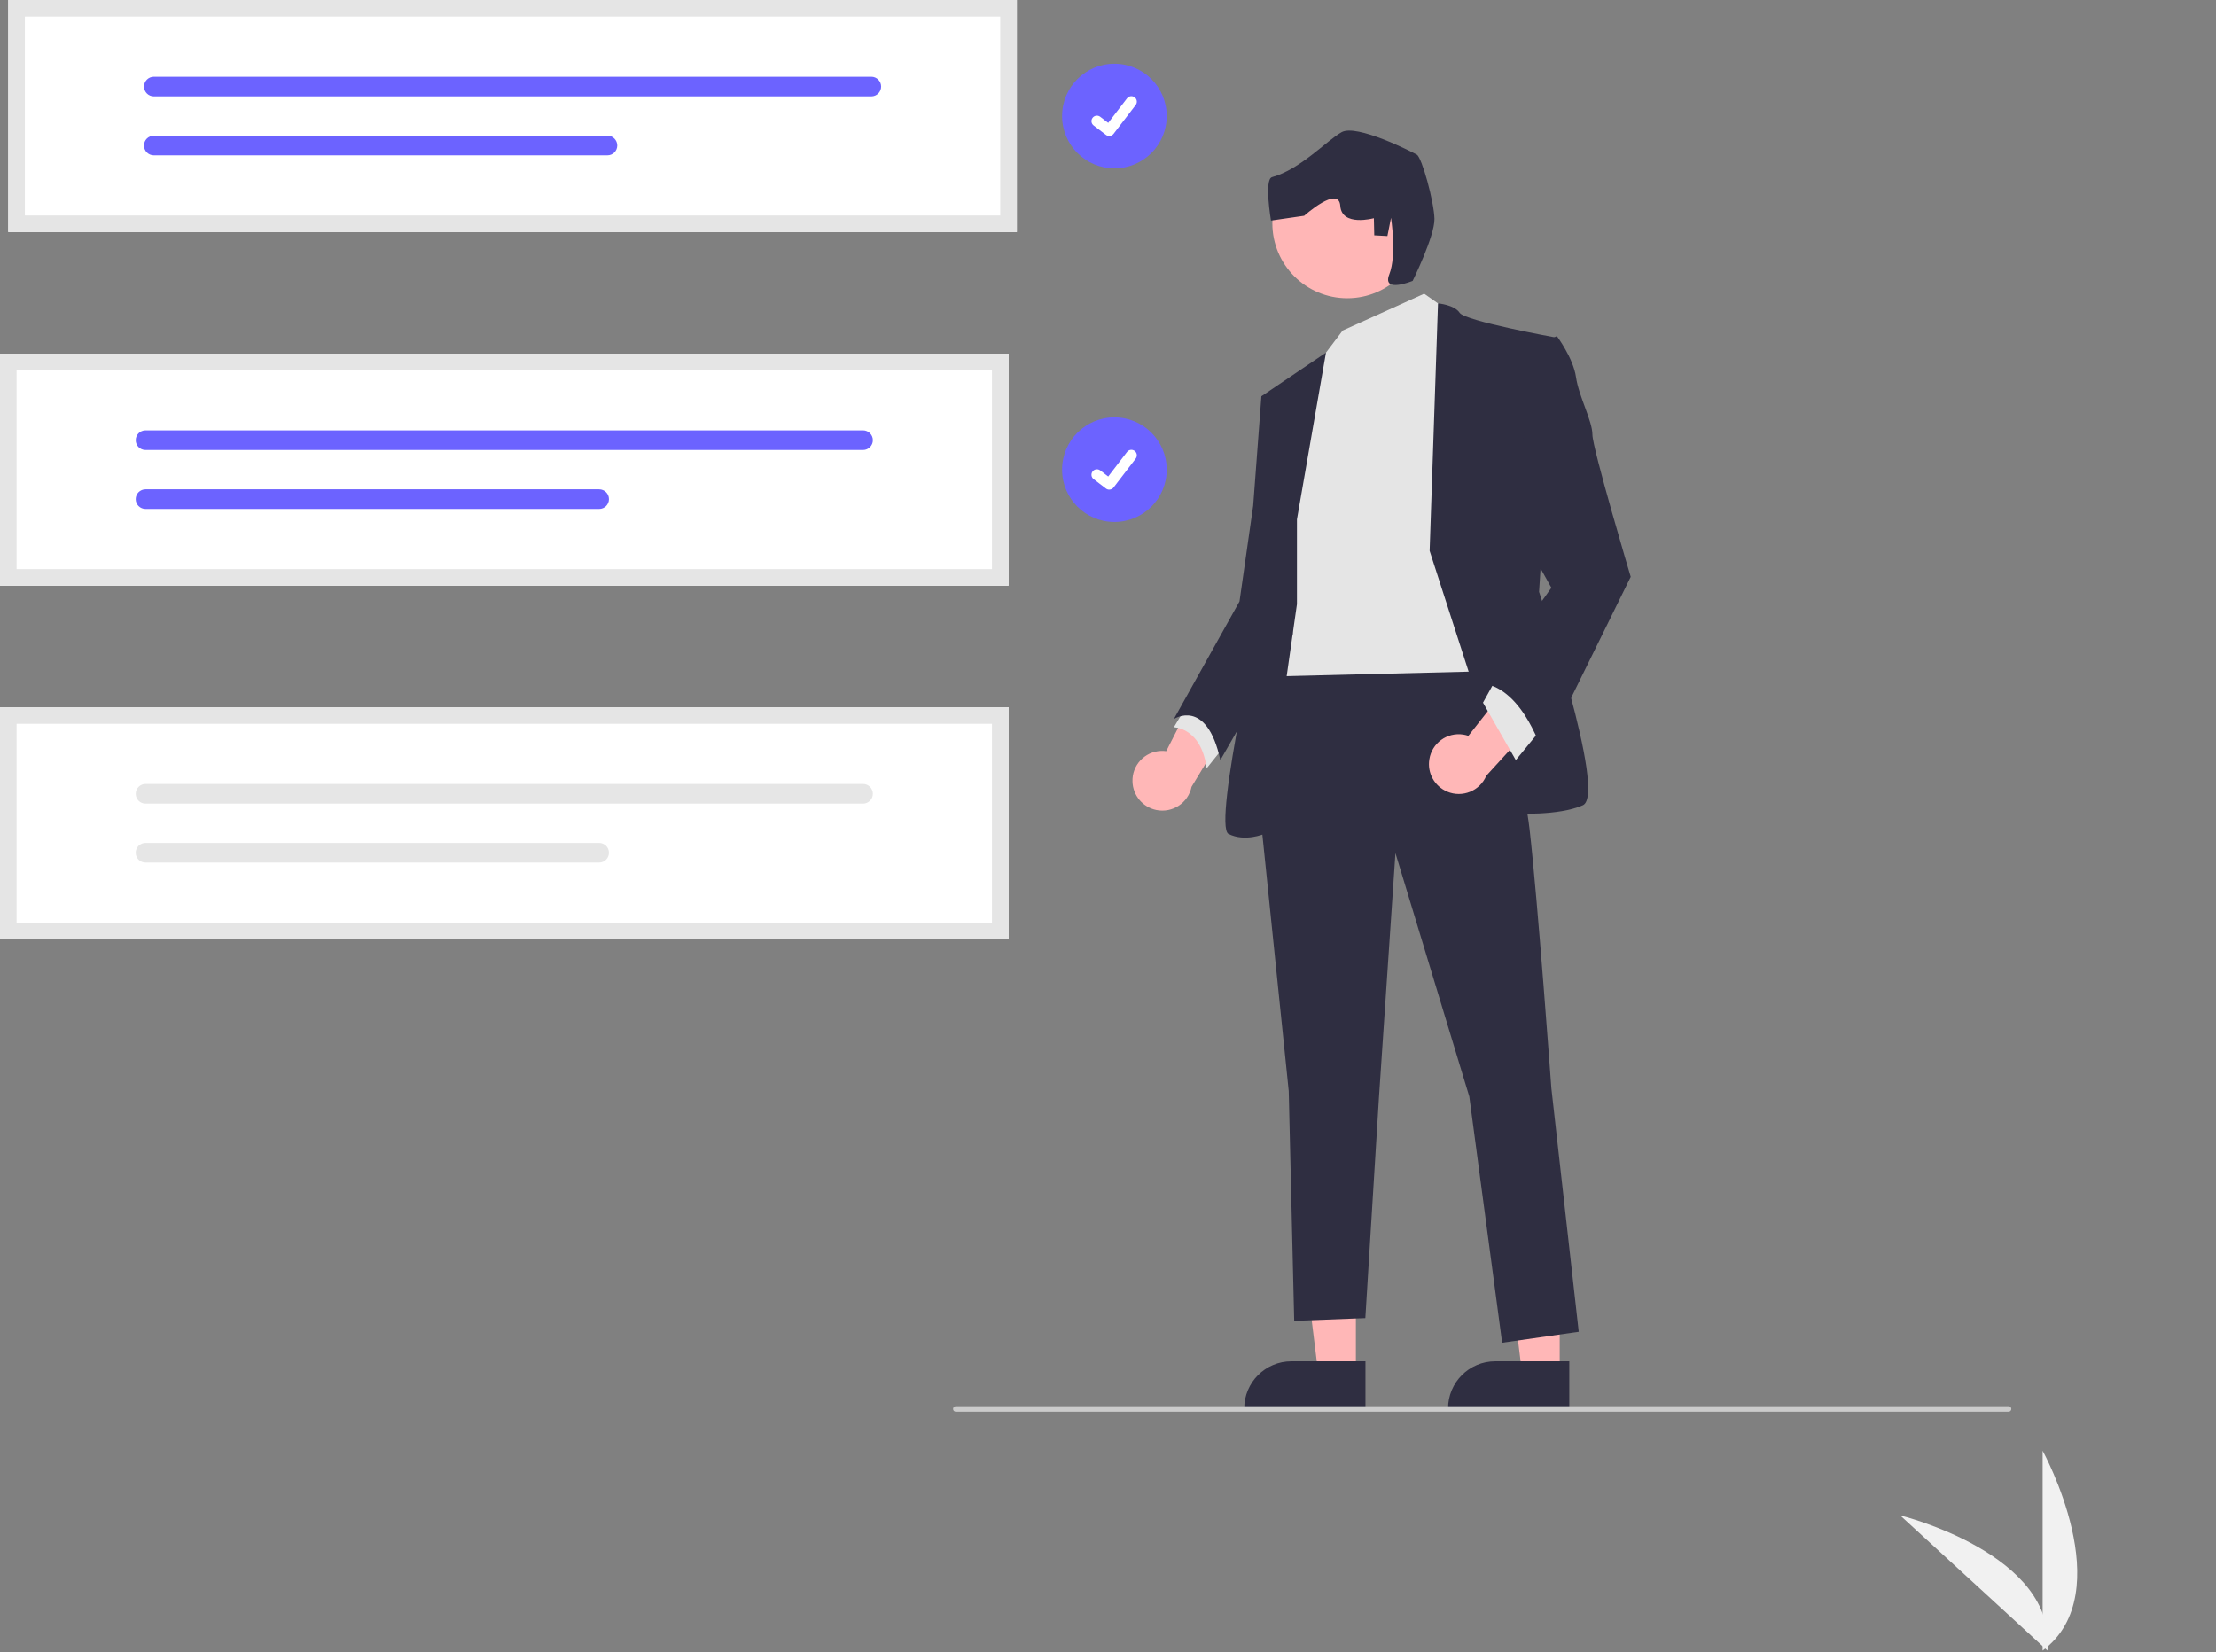 <svg width="802" height="598" viewBox="0 0 802 598" fill="none" xmlns="http://www.w3.org/2000/svg">
<rect x="0" y="0" width="802" height="598" fill="#808080" stroke="none"/>
<g clip-path="url(#clip0_391_5089)">
<path d="M403.315 60.934C413.772 60.934 422.249 52.457 422.249 42C422.249 31.543 413.772 23.066 403.315 23.066C392.858 23.066 384.381 31.543 384.381 42C384.381 52.457 392.858 60.934 403.315 60.934Z" fill="#6C63FF"/>
<path d="M401.438 49.223C401.012 49.224 400.598 49.086 400.257 48.83L400.236 48.814L395.786 45.41C394.919 44.746 394.755 43.505 395.42 42.638C396.084 41.771 397.326 41.607 398.192 42.272L401.075 44.482L407.885 35.596C408.55 34.73 409.79 34.566 410.657 35.23L410.615 35.29L410.658 35.231C411.524 35.896 411.687 37.136 411.024 38.003L403.013 48.449C402.637 48.937 402.056 49.222 401.44 49.22L401.438 49.223Z" fill="white"/>
<path d="M403.315 188.934C413.772 188.934 422.249 180.457 422.249 170C422.249 159.543 413.772 151.066 403.315 151.066C392.858 151.066 384.381 159.543 384.381 170C384.381 180.457 392.858 188.934 403.315 188.934Z" fill="#6C63FF"/>
<path d="M401.438 177.223C401.012 177.223 400.598 177.086 400.257 176.83L400.236 176.814L395.786 173.41C394.919 172.746 394.755 171.505 395.42 170.638C396.084 169.771 397.326 169.607 398.192 170.272L401.075 172.482L407.885 163.596C408.55 162.73 409.79 162.566 410.657 163.23L410.615 163.29L410.658 163.231C411.524 163.896 411.687 165.136 411.024 166.003L403.013 176.449C402.637 176.937 402.056 177.222 401.44 177.22L401.438 177.223Z" fill="white"/>
<path d="M409.864 282.959C409.632 277.029 414.251 272.033 420.181 271.801C420.813 271.776 421.446 271.807 422.073 271.894L439.414 237.872L449.212 255.128L431.243 284.79C430.037 290.634 424.322 294.393 418.478 293.187C413.588 292.178 410.027 287.949 409.864 282.959Z" fill="#FFB7B7"/>
<path d="M490.71 497.194L477.101 497.193L470.627 444.702L490.712 444.703L490.71 497.194Z" fill="#FFB7B7"/>
<path d="M494.179 510.385L450.299 510.384V509.829C450.299 500.396 457.946 492.75 467.378 492.75H467.379L494.18 492.751L494.179 510.385Z" fill="#2F2E41"/>
<path d="M564.483 497.194L550.874 497.193L544.4 444.702L564.485 444.703L564.483 497.194Z" fill="#FFB7B7"/>
<path d="M567.953 510.385L524.072 510.384V509.829C524.073 500.396 531.719 492.75 541.152 492.75H541.153L567.954 492.751L567.953 510.385Z" fill="#2F2E41"/>
<path d="M430.767 253.349L424.826 263.25C424.826 263.25 434.728 263.25 436.708 278.102L444.629 268.201L430.767 253.349Z" fill="#E5E5E5"/>
<path d="M534.732 232.556C534.732 232.556 550.574 274.142 553.544 299.886C556.515 325.63 561.466 393.95 561.466 393.95L571.367 482.073L543.643 486.034L531.761 396.92L505.027 308.797L499.086 396.92L494.135 477.122L468.392 478.112L466.411 394.94L455.52 288.994L461.46 238.496L534.732 232.556Z" fill="#2F2E41"/>
<path d="M515.424 106.312L525.326 113.242L538.198 242.952L457.996 244.932L468.888 154.829L478.789 129.085L485.936 119.636L515.424 106.312Z" fill="#E5E5E5"/>
<path d="M517.404 199.386L520.434 109.819C520.434 109.819 526.316 110.272 528.296 113.243C530.276 116.213 562.951 122.154 562.951 122.154L557.01 214.238C557.01 214.238 581.764 287.509 572.853 291.47C563.941 295.43 548.099 294.44 548.099 294.44L517.404 199.386Z" fill="#2F2E41"/>
<path d="M469.383 187.999L479.886 127.634L456.511 143.442L462.451 187.009L457.501 216.713C457.501 216.713 438.688 298.896 444.629 301.866C450.57 304.837 457.501 301.866 457.501 301.866L469.383 218.694V187.999Z" fill="#2F2E41"/>
<path d="M463.442 141.462L456.511 143.442L453.54 183.048L448.59 217.703L424.826 260.28C424.826 260.28 436.708 252.359 441.659 275.132L467.829 229.568L463.442 141.462Z" fill="#2F2E41"/>
<path d="M517.3 274.839C518.223 268.976 523.724 264.972 529.586 265.896C530.211 265.994 530.826 266.148 531.425 266.354L555.04 236.345L561.303 255.175L537.917 280.785C535.599 286.284 529.263 288.862 523.764 286.544C519.164 284.605 516.491 279.766 517.3 274.839Z" fill="#FFB7B7"/>
<path d="M557.506 264.24L548.595 275.132L536.713 254.339L541.663 245.428L557.506 264.24Z" fill="#E5E5E5"/>
<path d="M555.526 125.619L563.447 121.659C563.447 121.659 569.388 129.58 570.378 136.511C571.368 143.442 576.319 152.353 576.319 157.304C576.319 162.255 590.181 208.792 590.181 208.792L558.496 273.152C558.496 273.152 551.565 249.388 536.713 247.408L561.467 212.753L547.604 187.999L555.526 125.619Z" fill="#2F2E41"/>
<path d="M726.922 510.996H345.922C345.37 510.996 344.922 510.548 344.922 509.996C344.922 509.444 345.37 508.996 345.922 508.996H726.922C727.474 508.996 727.922 509.444 727.922 509.996C727.922 510.548 727.474 510.996 726.922 510.996Z" fill="#CBCBCB"/>
<path d="M365 212H0V128H365V212Z" fill="white"/>
<path d="M52.678 155.774C50.713 155.774 49.121 157.367 49.121 159.331C49.121 161.295 50.713 162.887 52.678 162.887H312.337C314.301 162.887 315.893 161.295 315.893 159.331C315.893 157.367 314.301 155.774 312.337 155.774H52.678Z" fill="#6C63FF"/>
<path d="M52.677 177.113C50.713 177.109 49.117 178.698 49.113 180.662C49.109 182.626 50.698 184.221 52.662 184.226H216.822C218.786 184.226 220.378 182.633 220.378 180.669C220.378 178.705 218.786 177.113 216.822 177.113L52.677 177.113Z" fill="#6C63FF"/>
<path d="M365 212H0V128H365V212ZM6 206H359V134H6V206Z" fill="#E5E5E5"/>
<path d="M365 340H0V256H365V340Z" fill="white"/>
<path d="M52.678 283.774C50.713 283.774 49.121 285.367 49.121 287.331C49.121 289.295 50.713 290.887 52.678 290.887H312.337C314.301 290.887 315.893 289.295 315.893 287.331C315.893 285.367 314.301 283.774 312.337 283.774H52.678Z" fill="#E6E6E6"/>
<path d="M52.677 305.113C50.713 305.109 49.117 306.698 49.113 308.662C49.109 310.626 50.698 312.221 52.662 312.226H216.822C218.786 312.226 220.378 310.633 220.378 308.669C220.378 306.705 218.786 305.113 216.822 305.113H52.677Z" fill="#E6E6E6"/>
<path d="M365 340H0V256H365V340ZM6 334H359V262H6V334Z" fill="#E5E5E5"/>
<path d="M368 84H3V0H368V84Z" fill="white"/>
<path d="M55.677 27.774C53.713 27.778 52.123 29.373 52.127 31.337C52.13 33.296 53.718 34.884 55.677 34.887H315.336C317.3 34.884 318.89 33.288 318.886 31.324C318.883 29.365 317.295 27.778 315.336 27.774H55.677Z" fill="#6C63FF"/>
<path d="M55.677 49.113C53.713 49.109 52.117 50.698 52.113 52.662C52.109 54.626 53.698 56.221 55.662 56.226H219.822C221.786 56.229 223.381 54.64 223.384 52.676C223.388 50.712 221.799 49.116 219.834 49.113C219.83 49.113 219.826 49.113 219.822 49.113L55.677 49.113Z" fill="#6C63FF"/>
<path d="M368 84H3V0H368V84ZM9 78H362V6H9V78Z" fill="#E5E5E5"/>
<path d="M739.248 597.457V525.117C739.248 525.117 767.44 576.403 739.248 597.457Z" fill="#F1F1F1"/>
<path d="M740.989 597.445L687.699 548.523C687.699 548.523 744.544 562.439 740.989 597.445Z" fill="#F1F1F1"/>
<path d="M487.587 107.953C502.556 107.953 514.69 95.819 514.69 80.85C514.69 65.882 502.556 53.747 487.587 53.747C472.619 53.747 460.484 65.882 460.484 80.85C460.484 95.819 472.619 107.953 487.587 107.953Z" fill="#FFB6B6"/>
<path d="M511.262 101.674C511.262 101.674 519.289 85.417 519.146 79.21C519.003 73.003 514.617 57.032 512.767 55.978C510.916 54.925 490.957 44.792 485.548 47.839C480.139 50.885 470.62 61.307 460.353 64.126C457.449 64.924 459.984 79.842 459.984 79.842L471.999 78.104C471.999 78.104 484.525 66.857 485.066 74.516C485.608 82.174 497.224 78.984 497.224 78.984L497.367 85.191L502.121 85.447L503.43 78.841C503.43 78.841 505.567 92.308 502.806 99.312C500.045 106.316 511.262 101.674 511.262 101.674Z" fill="#2F2E41"/>
</g>
<defs>
<clipPath id="clip0_391_5089">
<rect width="801.921" height="597.457" fill="white"/>
</clipPath>
</defs>
</svg>
